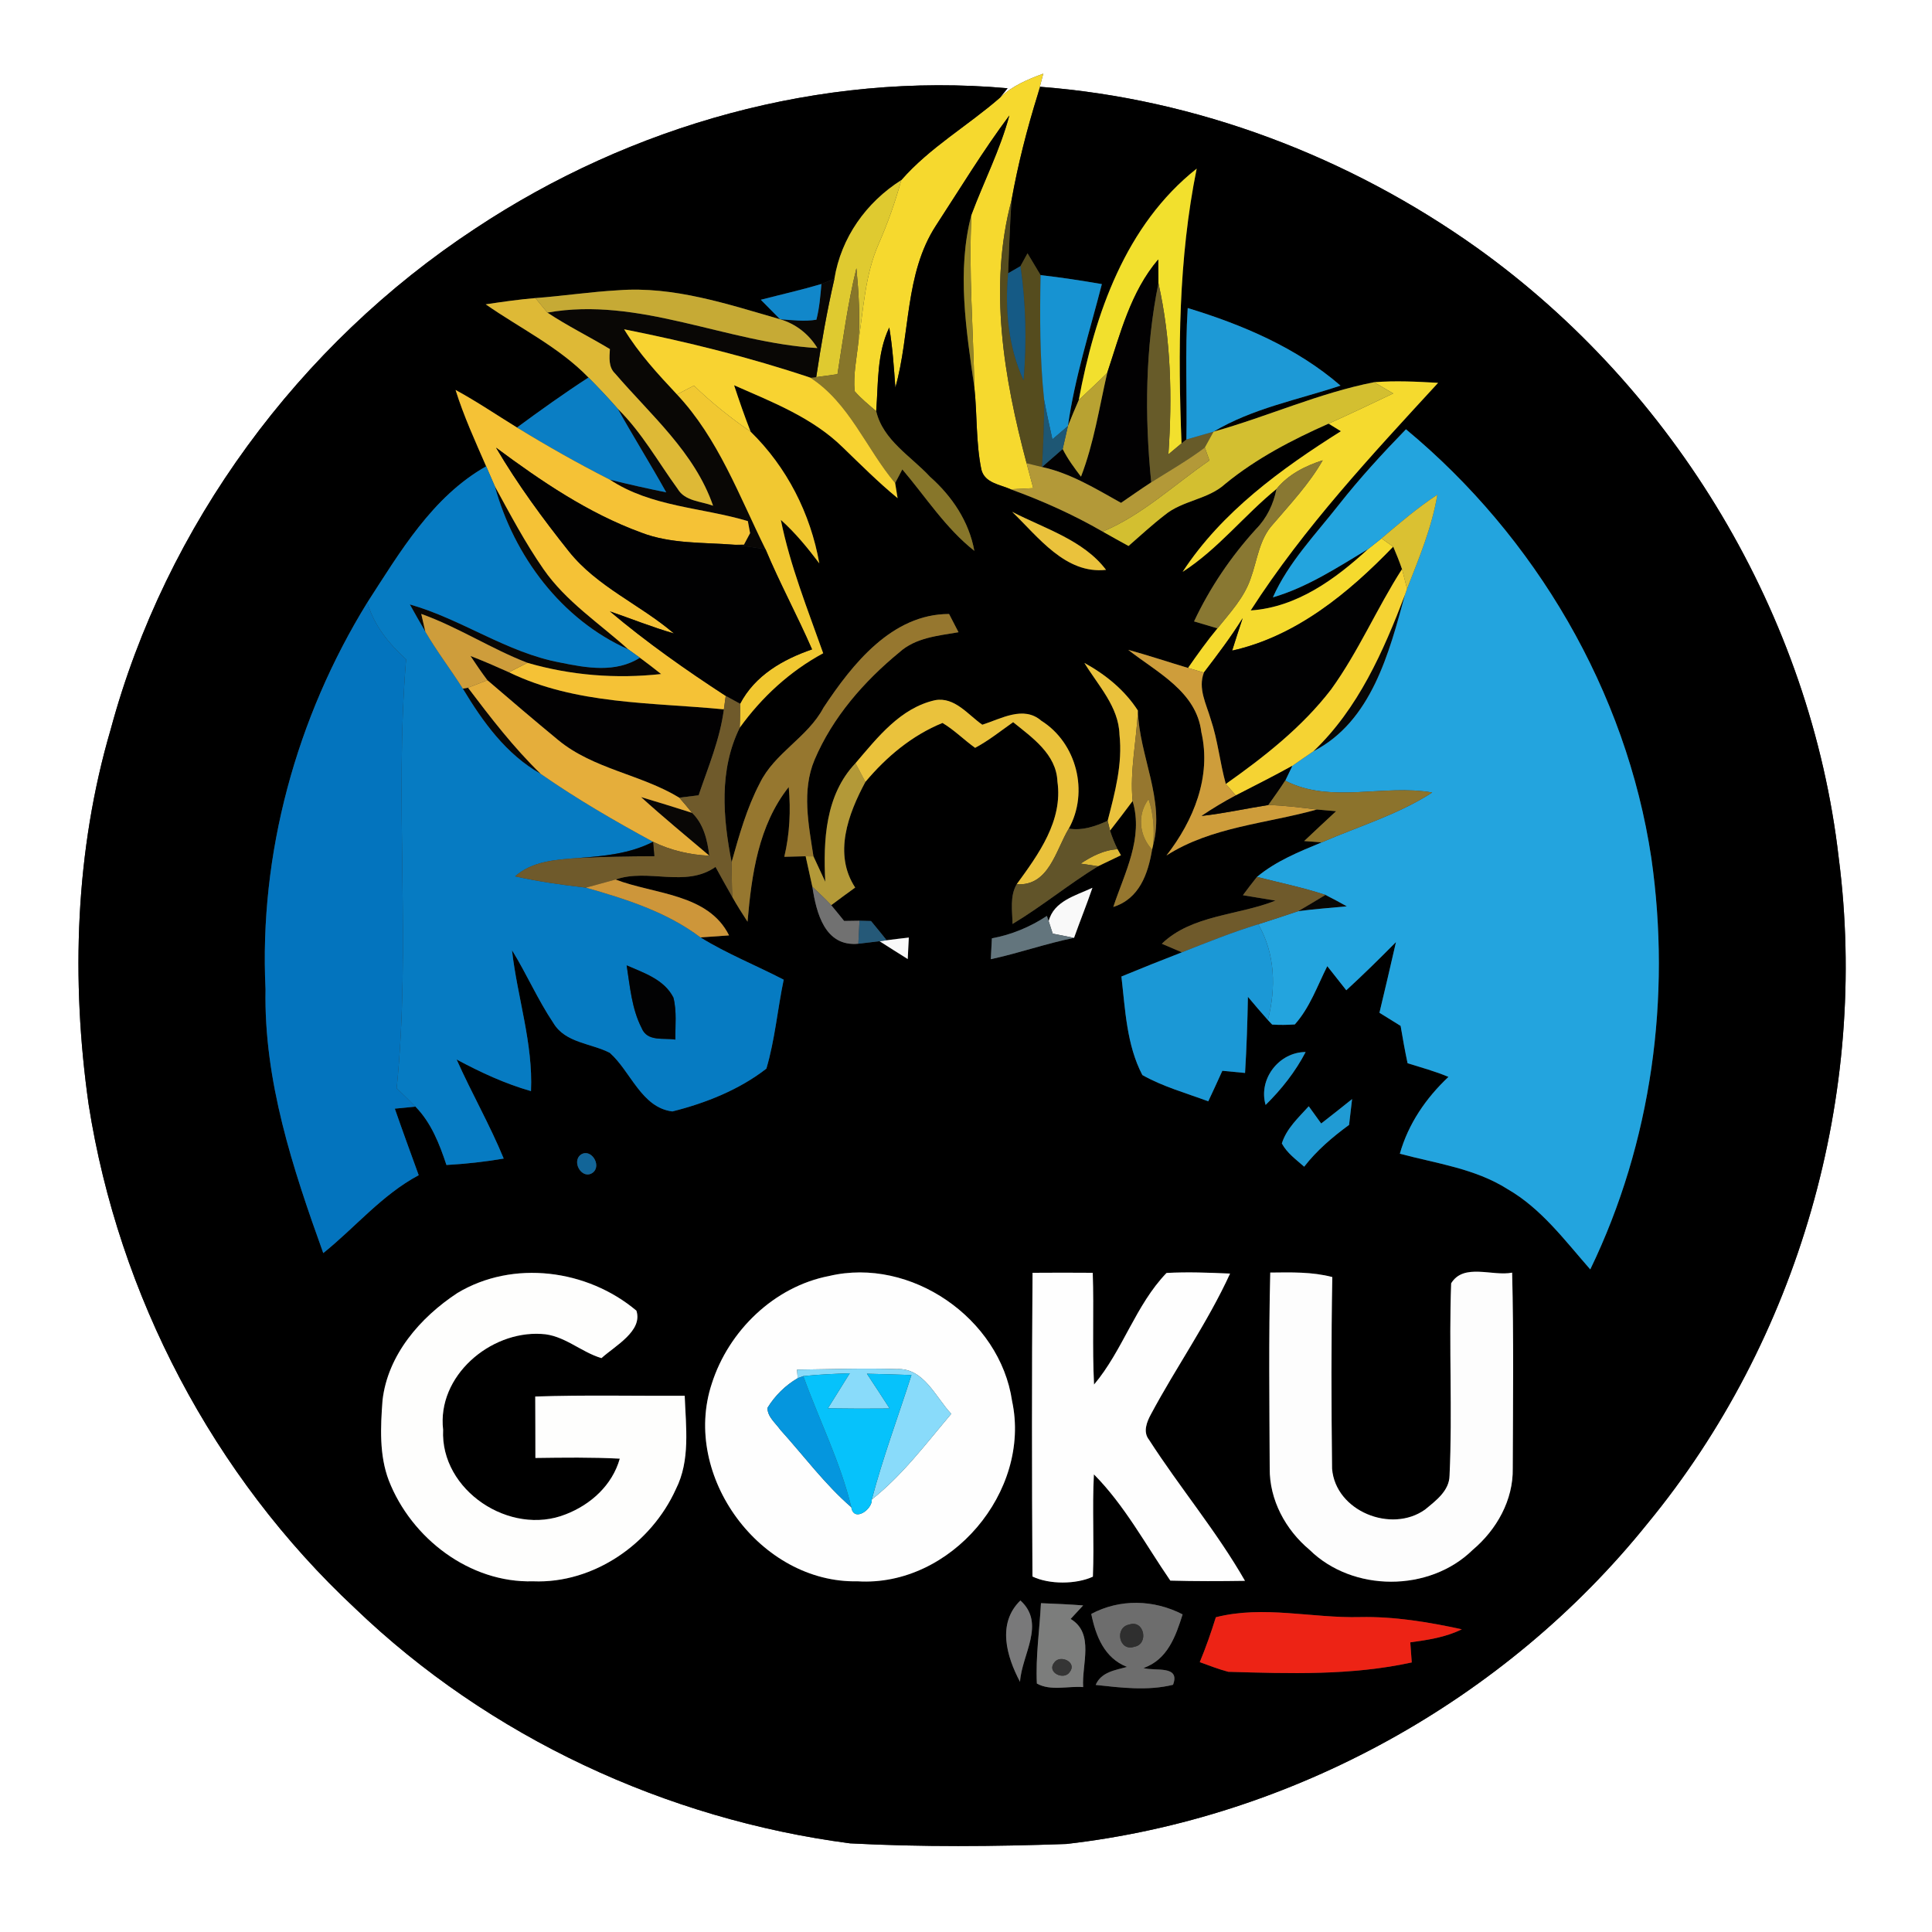<?xml version="1.0" encoding="UTF-8" ?>
<!DOCTYPE svg PUBLIC "-//W3C//DTD SVG 1.1//EN" "http://www.w3.org/Graphics/SVG/1.1/DTD/svg11.dtd">
<svg width="250pt" height="250pt" viewBox="0 0 250 250" version="1.1" xmlns="http://www.w3.org/2000/svg">
<rect x="0" y="0" width="250" height="250" fill="#333333" stroke="none"/>
<g id="#ffffffff">
<path fill="#ffffff" opacity="1.00" d=" M 0.00 0.00 L 250.00 0.00 L 250.00 250.00 L 0.00 250.00 L 0.00 0.00 M 129.42 12.62 L 130.38 11.42 C 106.21 9.26 81.64 16.21 61.50 29.57 C 38.67 44.57 21.44 67.98 14.32 94.39 C 9.72 110.08 9.18 126.80 11.47 142.92 C 15.35 167.66 27.60 191.00 45.92 208.09 C 63.28 224.78 86.17 235.41 110.00 238.53 C 119.32 239.02 128.66 238.94 137.99 238.61 C 167.17 235.26 194.78 220.05 213.18 197.15 C 232.75 173.40 241.88 141.49 237.93 111.01 C 234.33 79.69 216.75 50.40 191.14 32.08 C 174.59 20.29 154.87 12.78 134.59 11.23 L 134.29 12.21 C 134.47 11.54 134.83 10.20 135.00 9.53 C 133.00 10.27 130.97 11.11 129.42 12.62 Z" />
</g>
<g id="#f6d92eff">
<path fill="#f6d92e" opacity="1.00" d=" M 129.42 12.62 C 130.97 11.11 133.00 10.27 135.00 9.53 C 134.83 10.20 134.47 11.54 134.29 12.21 C 132.89 16.71 131.72 21.28 130.89 25.92 C 127.89 37.11 129.91 48.95 132.84 59.94 C 133.13 61.01 133.42 62.09 133.70 63.17 C 132.97 63.21 131.51 63.28 130.78 63.31 C 129.39 62.69 127.43 62.51 126.99 60.77 C 126.27 57.27 126.46 53.66 126.08 50.12 C 125.95 42.67 125.33 35.21 125.71 27.76 C 127.31 23.48 129.42 19.38 130.61 14.94 C 127.19 19.52 124.23 24.41 121.11 29.19 C 117.05 35.43 117.81 43.21 115.86 50.15 C 115.67 47.55 115.50 44.95 115.07 42.38 C 113.45 45.76 113.66 49.57 113.38 53.21 C 112.42 52.38 111.42 51.58 110.59 50.62 C 110.39 48.50 110.85 46.39 111.07 44.30 C 111.73 40.02 111.93 35.57 113.70 31.56 C 114.87 28.88 115.85 26.13 116.62 23.31 C 120.31 19.08 125.23 16.28 129.42 12.62 Z" />
</g>
<g id="#000000ff">
<path fill="#000000" opacity="1.00" d=" M 61.50 29.57 C 81.64 16.21 106.21 9.26 130.38 11.42 L 129.42 12.62 C 125.23 16.28 120.31 19.08 116.62 23.31 C 112.09 26.18 108.84 30.74 107.97 36.08 C 107.55 36.25 106.71 36.58 106.29 36.75 C 103.70 37.52 101.07 38.11 98.45 38.79 C 99.28 39.63 100.11 40.47 100.94 41.31 C 94.13 39.35 87.18 37.01 79.99 37.56 C 76.41 37.76 72.86 38.30 69.28 38.57 C 67.13 38.75 64.99 39.06 62.85 39.38 C 67.31 42.49 72.32 44.90 76.15 48.85 C 72.99 50.90 69.93 53.09 66.90 55.32 C 64.25 53.69 61.68 51.94 58.95 50.46 C 60.01 53.85 61.49 57.09 62.91 60.34 C 55.96 64.26 51.76 71.43 47.54 77.95 C 38.34 92.86 33.51 110.49 34.36 128.02 C 34.13 139.85 37.88 151.17 41.83 162.15 C 45.98 158.82 49.41 154.62 54.18 152.07 C 53.14 149.20 52.09 146.34 51.09 143.46 C 51.76 143.40 53.09 143.27 53.76 143.20 C 55.80 145.28 56.87 148.03 57.77 150.75 C 60.25 150.61 62.73 150.34 65.18 149.92 C 63.38 145.54 61.01 141.42 59.09 137.10 C 62.16 138.75 65.34 140.23 68.71 141.19 C 68.99 134.99 66.94 129.06 66.25 122.95 C 68.15 126.03 69.59 129.37 71.61 132.38 C 73.15 134.97 76.48 134.98 78.91 136.24 C 81.63 138.65 83.00 143.32 87.00 143.82 C 91.29 142.75 95.67 141.01 99.17 138.28 C 100.28 134.52 100.61 130.59 101.41 126.77 C 97.84 124.92 94.07 123.42 90.64 121.30 C 91.56 121.23 93.41 121.10 94.34 121.04 C 91.65 115.62 84.64 115.73 79.65 113.81 C 83.89 112.32 88.69 114.92 92.59 112.18 C 93.30 113.48 94.02 114.78 94.76 116.07 C 95.37 117.16 96.05 118.22 96.73 119.27 C 97.26 113.16 98.13 106.82 102.06 101.84 C 102.34 104.86 102.19 107.91 101.49 110.87 C 102.18 110.86 103.56 110.82 104.25 110.80 C 104.54 112.12 104.83 113.43 105.12 114.75 C 105.63 118.12 106.73 122.54 111.07 122.12 C 111.76 122.04 113.13 121.88 113.81 121.79 C 115.03 122.57 116.24 123.34 117.46 124.10 C 117.50 123.41 117.57 122.02 117.60 121.32 C 116.65 121.43 115.69 121.54 114.74 121.67 C 114.24 121.04 113.22 119.80 112.71 119.18 C 112.33 119.17 111.59 119.15 111.22 119.14 C 110.72 119.15 109.72 119.16 109.23 119.17 C 108.68 118.48 108.12 117.80 107.56 117.13 C 108.58 116.36 109.62 115.60 110.66 114.85 C 107.81 110.51 109.76 105.31 111.98 101.18 C 114.69 97.94 118.02 95.15 121.96 93.55 C 123.49 94.46 124.74 95.74 126.18 96.77 C 127.93 95.84 129.48 94.59 131.10 93.45 C 133.58 95.45 136.69 97.60 136.83 101.12 C 137.56 106.21 134.38 110.55 131.56 114.42 C 130.65 115.98 131.00 117.85 131.02 119.56 C 134.84 117.27 138.29 114.42 142.09 112.09 C 143.08 111.62 144.06 111.14 145.05 110.67 L 144.61 109.89 C 144.23 109.11 143.90 108.31 143.64 107.48 C 144.63 106.22 145.60 104.94 146.56 103.65 C 147.99 108.45 145.53 112.92 144.06 117.36 C 147.42 116.30 148.55 113.11 149.08 109.94 L 149.21 109.37 C 150.76 103.45 147.41 97.83 147.24 91.94 C 145.53 89.29 143.06 87.29 140.32 85.78 C 142.10 88.71 144.76 91.44 144.86 95.06 C 145.28 98.86 144.27 102.57 143.33 106.21 C 141.74 106.93 140.07 107.51 138.30 107.22 C 140.93 102.49 139.32 96.13 134.74 93.26 C 132.44 91.26 129.52 93.02 127.11 93.78 C 125.26 92.49 123.55 90.16 121.02 90.60 C 116.52 91.59 113.54 95.44 110.70 98.76 C 106.79 102.87 106.52 108.74 106.79 114.10 C 106.28 113.00 105.77 111.90 105.26 110.81 C 104.63 106.71 103.73 102.30 105.40 98.33 C 107.74 92.81 111.80 88.17 116.39 84.40 C 118.48 82.51 121.38 82.27 124.03 81.81 C 123.73 81.22 123.12 80.04 122.81 79.45 C 115.42 79.45 110.29 85.94 106.56 91.57 C 104.52 95.43 100.22 97.41 98.31 101.36 C 96.63 104.57 95.65 108.08 94.67 111.56 C 93.54 105.76 93.03 99.64 95.72 94.17 C 98.57 90.21 102.21 86.86 106.52 84.53 C 104.51 78.85 102.24 73.20 101.04 67.27 C 102.92 68.95 104.51 70.90 106.02 72.90 C 104.88 66.46 101.82 60.44 97.13 55.86 C 96.35 53.88 95.66 51.87 94.99 49.85 C 99.94 52.03 105.16 54.05 109.08 57.91 C 111.39 60.14 113.66 62.42 116.15 64.46 C 116.07 63.97 115.91 63.00 115.83 62.51 C 116.06 62.07 116.53 61.18 116.76 60.74 C 119.80 64.31 122.36 68.35 126.08 71.28 C 125.39 67.48 123.20 64.22 120.34 61.69 C 117.88 59.03 114.26 56.97 113.38 53.21 C 113.66 49.57 113.45 45.76 115.07 42.38 C 115.50 44.95 115.67 47.55 115.86 50.15 C 117.81 43.21 117.05 35.43 121.11 29.19 C 124.23 24.41 127.19 19.52 130.61 14.94 C 129.42 19.38 127.31 23.48 125.71 27.76 C 123.78 35.06 125.04 42.77 126.08 50.12 C 126.46 53.66 126.27 57.27 126.99 60.77 C 127.43 62.51 129.39 62.69 130.78 63.31 C 134.89 64.80 138.90 66.60 142.69 68.79 C 143.80 69.42 144.91 70.04 146.03 70.65 C 147.57 69.31 149.08 67.91 150.70 66.66 C 153.02 64.73 156.32 64.66 158.56 62.60 C 162.57 59.32 167.20 56.91 171.92 54.82 C 172.31 55.07 173.11 55.56 173.51 55.80 C 165.77 60.68 158.11 66.23 153.03 74.00 C 157.61 71.06 160.98 66.69 165.18 63.27 C 164.79 65.23 163.93 67.04 162.52 68.47 C 159.28 72.03 156.56 76.05 154.51 80.41 C 155.52 80.71 156.53 81.01 157.54 81.31 C 156.18 82.95 154.95 84.68 153.73 86.43 C 151.15 85.66 148.59 84.80 145.99 84.09 C 149.71 87.01 154.82 89.48 155.45 94.73 C 156.79 100.49 154.44 106.20 150.94 110.70 C 156.76 106.97 163.89 106.58 170.41 104.75 C 171.03 104.81 172.27 104.91 172.89 104.97 C 171.51 106.25 170.13 107.53 168.76 108.83 C 169.33 108.87 170.46 108.96 171.03 109.00 C 168.11 110.21 165.11 111.42 162.65 113.47 C 162.03 114.25 161.42 115.04 160.83 115.84 C 162.23 116.07 163.64 116.31 165.05 116.54 C 160.21 118.47 154.22 118.37 150.34 122.12 C 150.99 122.40 152.29 122.96 152.94 123.23 C 150.32 124.24 147.71 125.29 145.11 126.36 C 145.61 130.66 145.78 135.20 147.82 139.11 C 150.49 140.62 153.48 141.44 156.35 142.51 C 156.97 141.20 157.57 139.88 158.17 138.56 C 159.15 138.65 160.13 138.75 161.11 138.84 C 161.31 135.56 161.42 132.28 161.48 128.99 C 162.33 130.00 163.18 131.01 164.07 132.00 L 164.62 132.58 C 165.60 132.64 166.57 132.63 167.55 132.56 C 169.49 130.39 170.46 127.58 171.75 125.02 C 172.56 126.06 173.38 127.10 174.21 128.14 C 176.41 126.12 178.54 124.03 180.64 121.90 C 179.94 124.96 179.23 128.01 178.50 131.05 C 179.41 131.62 180.33 132.18 181.24 132.75 C 181.51 134.36 181.80 135.98 182.14 137.58 C 183.91 138.14 185.71 138.62 187.43 139.35 C 184.52 142.09 182.24 145.41 181.14 149.29 C 185.85 150.55 190.86 151.20 195.06 153.86 C 199.45 156.38 202.50 160.53 205.78 164.26 C 213.73 147.82 216.27 129.05 213.68 111.02 C 210.44 89.43 198.69 69.45 181.93 55.55 C 178.89 58.68 175.94 61.89 173.24 65.32 C 170.22 69.17 166.73 72.77 164.71 77.30 C 169.18 75.99 173.09 73.41 177.04 71.04 C 172.80 74.94 167.80 78.59 161.84 78.99 C 168.73 68.27 177.49 58.89 186.09 49.54 C 183.33 49.38 180.56 49.24 177.80 49.46 C 170.66 50.86 164.01 53.91 157.03 55.86 C 162.09 52.83 167.93 51.74 173.46 49.90 C 167.83 45.01 160.76 42.01 153.69 39.86 C 153.33 45.52 153.62 51.20 153.52 56.87 L 152.89 57.37 C 152.42 45.51 152.48 33.49 154.85 21.82 C 145.65 29.11 141.66 40.63 139.59 51.77 C 139.11 52.89 138.63 54.00 138.19 55.13 C 139.06 48.88 141.02 42.86 142.58 36.76 C 139.95 36.31 137.30 35.90 134.65 35.60 C 134.09 34.65 133.53 33.72 132.96 32.78 C 132.74 33.19 132.28 34.02 132.05 34.44 C 131.65 34.67 130.85 35.13 130.45 35.36 C 130.58 32.21 130.67 29.06 130.89 25.92 C 131.72 21.28 132.89 16.71 134.29 12.21 L 134.59 11.23 C 154.87 12.78 174.59 20.29 191.14 32.08 C 216.75 50.40 234.33 79.69 237.93 111.01 C 241.88 141.49 232.75 173.40 213.18 197.15 C 194.78 220.05 167.17 235.26 137.99 238.61 C 128.66 238.94 119.32 239.02 110.00 238.53 C 86.17 235.41 63.28 224.78 45.92 208.09 C 27.60 191.00 15.35 167.66 11.47 142.92 C 9.18 126.80 9.72 110.08 14.32 94.39 C 21.44 67.98 38.67 44.57 61.50 29.57 M 130.97 66.23 C 134.36 69.49 137.88 74.32 143.12 73.74 C 140.22 69.89 135.15 68.39 130.97 66.23 M 135.70 119.20 L 135.47 118.52 C 133.30 119.95 130.90 120.95 128.35 121.42 C 128.31 122.09 128.24 123.44 128.21 124.12 C 131.84 123.34 135.34 122.09 138.98 121.36 C 139.75 119.19 140.62 117.06 141.36 114.88 C 139.23 115.88 136.35 116.59 135.70 119.20 M 163.77 142.98 C 165.82 140.96 167.62 138.69 168.95 136.13 C 165.49 136.14 162.80 139.64 163.77 142.98 M 170.96 145.38 C 170.56 144.82 169.75 143.71 169.35 143.15 C 168.03 144.62 166.48 146.01 165.87 147.96 C 166.54 149.21 167.72 150.05 168.76 150.97 C 170.39 148.86 172.43 147.13 174.57 145.56 C 174.70 144.45 174.83 143.33 174.96 142.22 C 173.64 143.28 172.30 144.34 170.96 145.38 M 75.12 149.44 C 73.93 150.40 75.37 152.72 76.71 151.74 C 77.92 150.79 76.44 148.48 75.12 149.44 M 59.18 167.32 C 54.39 170.47 50.18 175.30 49.50 181.19 C 49.24 184.64 49.06 188.28 50.31 191.57 C 53.23 199.06 60.79 204.86 68.99 204.62 C 76.83 204.94 84.27 199.74 87.45 192.71 C 89.35 188.97 88.75 184.64 88.60 180.61 C 82.15 180.65 75.71 180.49 69.26 180.71 C 69.28 183.36 69.27 186.01 69.28 188.66 C 72.92 188.61 76.56 188.56 80.20 188.75 C 79.23 192.18 76.46 194.69 73.21 195.95 C 66.00 198.84 56.95 192.85 57.34 185.01 C 56.53 178.08 63.41 172.21 70.04 172.61 C 72.94 172.72 75.15 174.95 77.83 175.74 C 79.56 174.17 83.21 172.23 82.35 169.60 C 76.01 164.26 66.39 162.98 59.18 167.32 M 107.30 165.11 C 100.17 166.48 94.27 172.22 92.10 179.06 C 88.16 191.02 98.41 204.90 110.99 204.62 C 123.00 205.36 133.48 193.01 130.96 181.28 C 129.39 170.58 117.84 162.62 107.30 165.11 M 133.61 164.70 C 133.51 177.80 133.52 190.90 133.60 204.00 C 135.76 205.04 139.24 205.03 141.42 204.02 C 141.60 199.60 141.32 195.19 141.55 190.78 C 145.53 194.79 148.25 199.89 151.44 204.53 C 154.66 204.62 157.88 204.61 161.10 204.56 C 157.44 198.16 152.66 192.49 148.68 186.30 C 147.87 185.28 148.40 183.98 148.94 182.99 C 152.22 176.86 156.27 171.13 159.17 164.80 C 156.43 164.68 153.69 164.57 150.95 164.72 C 146.94 168.88 145.29 174.75 141.57 179.16 C 141.32 174.34 141.57 169.52 141.40 164.70 C 138.80 164.68 136.21 164.68 133.61 164.70 M 164.37 164.67 C 164.16 173.10 164.26 181.55 164.30 189.99 C 164.26 194.09 166.35 197.95 169.45 200.54 C 175.04 206.04 184.96 206.05 190.56 200.56 C 193.66 197.95 195.83 194.11 195.75 189.99 C 195.78 181.55 195.88 173.11 195.67 164.68 C 193.12 165.19 189.41 163.40 187.78 166.06 C 187.47 174.35 187.96 182.66 187.57 190.94 C 187.54 192.92 185.78 194.20 184.40 195.34 C 180.04 198.45 172.81 195.55 172.37 190.05 C 172.27 181.78 172.25 173.51 172.40 165.25 C 169.78 164.56 167.06 164.64 164.37 164.67 M 141.21 208.84 C 141.79 211.71 142.91 214.56 145.84 215.70 C 144.30 216.12 142.49 216.36 141.78 218.03 C 145.09 218.39 148.51 218.82 151.79 218.01 C 152.77 215.42 149.44 216.29 147.96 215.84 C 151.06 214.78 152.14 211.74 153.03 208.90 C 149.31 206.98 144.93 206.86 141.21 208.84 M 131.99 217.63 C 132.22 214.06 135.35 210.11 132.04 207.10 C 128.99 210.07 130.25 214.34 131.99 217.63 M 134.70 207.45 C 134.52 210.91 134.00 214.37 134.17 217.85 C 135.97 218.85 138.19 218.15 140.16 218.31 C 139.96 215.37 141.66 211.36 138.54 209.49 C 139.08 208.90 139.62 208.32 140.16 207.74 C 138.34 207.60 136.52 207.52 134.70 207.45 M 157.33 209.27 C 156.72 211.23 156.04 213.18 155.25 215.08 C 156.47 215.52 157.68 216.00 158.94 216.33 C 166.87 216.56 174.88 216.83 182.68 215.12 C 182.62 214.25 182.55 213.38 182.49 212.52 C 184.77 212.21 187.08 211.86 189.16 210.83 C 184.83 209.89 180.44 209.16 176.01 209.25 C 169.78 209.41 163.50 207.70 157.33 209.27 Z" />
</g>
<g id="#f2e02dff">
<path fill="#f2e02d" opacity="1.00" d=" M 139.59 51.77 C 141.66 40.63 145.65 29.11 154.85 21.82 C 152.48 33.49 152.42 45.51 152.89 57.37 C 152.32 57.84 151.75 58.31 151.19 58.79 C 151.70 51.39 151.53 43.91 149.90 36.65 C 149.89 35.88 149.88 34.35 149.87 33.58 C 146.30 37.77 144.97 43.16 143.27 48.26 C 142.07 49.46 140.81 50.59 139.59 51.77 Z" />
</g>
<g id="#dfca30ff">
<path fill="#dfca30" opacity="1.00" d=" M 107.97 36.08 C 108.84 30.74 112.09 26.18 116.62 23.31 C 115.85 26.13 114.87 28.88 113.70 31.56 C 111.93 35.57 111.73 40.02 111.07 44.30 C 111.32 41.10 111.12 37.89 110.82 34.71 C 109.71 39.22 109.10 43.84 108.37 48.42 C 107.68 48.52 106.31 48.71 105.62 48.80 C 106.26 44.53 107.00 40.28 107.97 36.08 Z" />
</g>
<g id="#554c1eff">
<path fill="#554c1e" opacity="1.00" d=" M 132.84 59.94 C 129.91 48.95 127.89 37.11 130.89 25.92 C 130.67 29.06 130.58 32.21 130.45 35.36 C 130.03 40.06 130.46 44.88 132.45 49.21 C 132.86 44.29 132.76 39.33 132.05 34.44 C 132.28 34.02 132.74 33.19 132.96 32.78 C 133.53 33.72 134.09 34.65 134.65 35.60 C 134.55 40.98 134.54 46.37 135.11 51.73 C 135.14 54.63 134.99 57.53 134.84 60.43 C 134.34 60.31 133.34 60.06 132.84 59.94 Z" />
</g>
<g id="#968627ff">
<path fill="#968627" opacity="1.00" d=" M 126.08 50.12 C 125.04 42.77 123.78 35.06 125.71 27.76 C 125.33 35.21 125.95 42.67 126.08 50.12 Z" />
</g>
<g id="#020102ff">
<path fill="#020102" opacity="1.00" d=" M 143.27 48.26 C 144.97 43.16 146.30 37.77 149.87 33.58 C 149.88 34.35 149.89 35.88 149.90 36.65 C 148.19 45.09 148.11 53.87 148.97 62.41 C 147.65 63.27 146.36 64.18 145.06 65.07 C 141.80 63.25 138.54 61.24 134.84 60.43 C 135.73 59.66 136.63 58.88 137.51 58.10 C 138.15 59.38 139.01 60.54 139.88 61.68 C 141.55 57.35 142.24 52.75 143.27 48.26 Z" />
<path fill="#020102" opacity="1.00" d=" M 60.88 84.88 C 62.56 85.53 64.21 86.25 65.86 86.99 C 74.49 91.19 84.34 90.88 93.67 91.79 C 93.17 95.65 91.64 99.25 90.40 102.91 C 89.78 102.99 88.53 103.14 87.90 103.22 C 82.94 100.20 76.81 99.53 72.25 95.78 C 69.16 93.23 66.11 90.63 63.07 88.02 C 62.30 87.00 61.58 85.94 60.88 84.88 Z" />
</g>
<g id="#87762aff">
<path fill="#87762a" opacity="1.00" d=" M 108.37 48.42 C 109.10 43.84 109.71 39.22 110.82 34.71 C 111.12 37.89 111.32 41.10 111.07 44.30 C 110.85 46.39 110.39 48.50 110.59 50.62 C 111.42 51.58 112.42 52.38 113.38 53.21 C 114.26 56.97 117.88 59.03 120.34 61.69 C 123.20 64.22 125.39 67.48 126.08 71.28 C 122.36 68.35 119.80 64.31 116.76 60.74 C 116.53 61.18 116.06 62.07 115.83 62.51 C 112.07 58.03 109.93 52.17 104.86 48.87 L 105.62 48.80 C 106.31 48.71 107.68 48.52 108.37 48.42 Z" />
</g>
<g id="#155a85ff">
<path fill="#155a85" opacity="1.00" d=" M 130.45 35.36 C 130.85 35.13 131.65 34.67 132.05 34.44 C 132.76 39.33 132.86 44.29 132.45 49.21 C 130.46 44.88 130.03 40.06 130.45 35.36 Z" />
</g>
<g id="#090705ff">
<path fill="#090705" opacity="1.00" d=" M 106.29 36.75 C 106.71 36.58 107.55 36.25 107.97 36.08 C 107.00 40.28 106.26 44.53 105.62 48.80 L 104.86 48.87 C 96.99 46.23 88.90 44.23 80.76 42.61 C 82.65 45.72 85.12 48.39 87.60 51.04 C 92.94 56.73 95.65 64.18 99.06 71.07 C 97.72 70.87 96.37 70.65 95.03 70.49 L 96.27 70.47 C 96.47 70.10 96.86 69.36 97.06 68.99 C 96.98 68.60 96.84 67.82 96.77 67.43 C 90.81 65.65 84.26 65.61 78.90 62.06 C 81.32 62.67 83.76 63.21 86.21 63.71 C 84.18 60.07 81.97 56.53 79.93 52.89 C 83.04 55.94 85.15 59.77 87.69 63.26 C 88.64 64.87 90.70 64.85 92.27 65.44 C 89.89 58.54 84.21 53.71 79.60 48.34 C 78.71 47.50 78.86 46.27 78.92 45.17 C 76.25 43.56 73.43 42.18 70.83 40.45 C 82.68 38.34 94.03 44.37 105.77 45.04 C 104.66 43.23 102.98 41.91 100.94 41.31 C 102.50 41.42 104.08 41.63 105.64 41.37 C 106.03 39.86 106.16 38.30 106.29 36.75 Z" />
<path fill="#090705" opacity="1.00" d=" M 64.03 62.92 C 66.02 66.56 67.96 70.24 70.33 73.65 C 73.23 77.84 77.57 80.66 81.30 84.03 C 72.63 80.17 66.51 71.94 64.03 62.92 Z" />
<path fill="#090705" opacity="1.00" d=" M 169.95 97.22 C 175.76 91.68 179.00 84.30 181.81 76.94 C 179.76 84.46 177.48 93.35 169.95 97.22 Z" />
<path fill="#090705" opacity="1.00" d=" M 53.03 78.21 C 59.75 80.12 65.56 84.44 72.48 85.73 C 75.89 86.43 79.67 87.10 82.80 85.11 C 83.73 85.79 84.64 86.50 85.55 87.22 C 79.75 87.86 73.85 87.40 68.25 85.77 C 63.54 83.95 59.28 81.15 54.51 79.44 C 54.64 80.02 54.91 81.16 55.04 81.74 C 54.35 80.57 53.69 79.39 53.03 78.21 Z" />
<path fill="#090705" opacity="1.00" d=" M 59.89 89.11 L 60.56 88.99 C 63.49 92.87 66.47 96.74 69.97 100.14 C 65.50 97.62 62.48 93.41 59.89 89.11 Z" />
<path fill="#090705" opacity="1.00" d=" M 82.95 103.14 C 85.16 103.80 87.36 104.48 89.55 105.18 C 91.07 106.64 91.53 108.72 91.79 110.73 C 88.83 108.22 85.82 105.75 82.95 103.14 Z" />
<path fill="#090705" opacity="1.00" d=" M 171.51 115.80 C 172.45 116.27 173.37 116.77 174.28 117.28 C 172.17 117.48 170.06 117.63 167.97 117.91 C 169.16 117.23 170.33 116.51 171.51 115.80 Z" />
</g>
<g id="#1793d2ff">
<path fill="#1793d2" opacity="1.00" d=" M 134.65 35.60 C 137.30 35.90 139.95 36.31 142.58 36.76 C 141.02 42.86 139.06 48.88 138.19 55.13 C 137.52 55.70 136.85 56.28 136.18 56.85 C 135.81 55.15 135.42 53.44 135.11 51.73 C 134.54 46.37 134.55 40.98 134.65 35.60 Z" />
</g>
<g id="#1187caff">
<path fill="#1187ca" opacity="1.00" d=" M 98.45 38.79 C 101.07 38.11 103.70 37.52 106.29 36.75 C 106.16 38.30 106.03 39.86 105.64 41.37 C 104.08 41.63 102.50 41.42 100.94 41.31 C 100.11 40.47 99.28 39.63 98.45 38.79 Z" />
</g>
<g id="#675b29ff">
<path fill="#675b29" opacity="1.00" d=" M 148.97 62.41 C 148.11 53.87 148.19 45.09 149.90 36.65 C 151.53 43.91 151.70 51.39 151.19 58.79 C 151.75 58.31 152.32 57.84 152.89 57.37 L 153.52 56.87 C 154.69 56.53 155.86 56.20 157.03 55.86 C 156.75 56.37 156.18 57.40 155.90 57.91 C 153.70 59.57 151.30 60.94 148.97 62.41 Z" />
</g>
<g id="#c6aa35ff">
<path fill="#c6aa35" opacity="1.00" d=" M 69.28 38.57 C 72.86 38.30 76.41 37.76 79.99 37.56 C 87.18 37.01 94.13 39.35 100.94 41.31 C 102.98 41.91 104.66 43.23 105.77 45.04 C 94.03 44.37 82.68 38.34 70.83 40.45 C 70.44 39.98 69.67 39.04 69.28 38.57 Z" />
</g>
<g id="#deb936ff">
<path fill="#deb936" opacity="1.00" d=" M 62.85 39.38 C 64.99 39.06 67.13 38.75 69.28 38.57 C 69.67 39.04 70.44 39.98 70.83 40.45 C 73.43 42.18 76.25 43.56 78.92 45.17 C 78.86 46.27 78.71 47.50 79.60 48.34 C 84.21 53.71 89.89 58.54 92.27 65.44 C 90.70 64.85 88.64 64.87 87.69 63.26 C 85.15 59.77 83.04 55.94 79.93 52.89 C 78.72 51.50 77.45 50.16 76.15 48.85 C 72.32 44.90 67.31 42.49 62.85 39.38 Z" />
<path fill="#deb936" opacity="1.00" d=" M 139.83 111.75 C 141.28 110.80 142.84 109.98 144.61 109.89 L 145.05 110.67 C 144.06 111.14 143.08 111.62 142.09 112.09 C 141.53 112.00 140.40 111.84 139.83 111.75 Z" />
</g>
<g id="#1d99d6ff">
<path fill="#1d99d6" opacity="1.00" d=" M 153.69 39.86 C 160.76 42.01 167.83 45.01 173.46 49.90 C 167.93 51.74 162.09 52.83 157.03 55.86 C 155.86 56.20 154.69 56.53 153.52 56.87 C 153.62 51.20 153.33 45.52 153.69 39.86 Z" />
</g>
<g id="#f8d331ff">
<path fill="#f8d331" opacity="1.00" d=" M 80.76 42.61 C 88.90 44.23 96.99 46.23 104.86 48.87 C 109.93 52.17 112.07 58.03 115.83 62.51 C 115.91 63.00 116.07 63.97 116.15 64.46 C 113.66 62.42 111.39 60.14 109.08 57.91 C 105.16 54.05 99.94 52.03 94.99 49.85 C 95.66 51.87 96.35 53.88 97.13 55.86 C 94.53 54.07 92.06 52.10 89.80 49.90 C 89.25 50.19 88.15 50.75 87.60 51.04 C 85.12 48.39 82.65 45.72 80.76 42.61 Z" />
</g>
<g id="#b8a232ff">
<path fill="#b8a232" opacity="1.00" d=" M 139.59 51.77 C 140.81 50.59 142.07 49.46 143.27 48.26 C 142.24 52.75 141.55 57.35 139.88 61.68 C 139.01 60.54 138.15 59.38 137.51 58.10 C 137.68 57.36 138.02 55.88 138.19 55.13 C 138.63 54.00 139.11 52.89 139.59 51.77 Z" />
</g>
<g id="#0a7ec4ff">
<path fill="#0a7ec4" opacity="1.00" d=" M 66.90 55.32 C 69.93 53.09 72.99 50.90 76.15 48.85 C 77.45 50.16 78.72 51.50 79.93 52.89 C 81.97 56.53 84.18 60.07 86.21 63.71 C 83.76 63.21 81.32 62.67 78.90 62.06 C 74.81 59.98 70.81 57.72 66.90 55.32 Z" />
</g>
<g id="#f5da2eff">
<path fill="#f5da2e" opacity="1.00" d=" M 177.80 49.46 C 180.56 49.24 183.33 49.38 186.09 49.54 C 177.49 58.89 168.73 68.27 161.84 78.99 C 167.80 78.59 172.80 74.94 177.04 71.04 C 177.48 70.70 178.34 70.01 178.77 69.67 C 179.15 69.94 179.91 70.48 180.29 70.75 C 174.53 76.73 167.73 82.34 159.44 84.19 C 159.87 82.79 160.34 81.39 160.80 79.99 C 159.28 82.44 157.53 84.74 155.78 87.03 C 155.27 86.88 154.24 86.58 153.73 86.43 C 154.95 84.68 156.18 82.95 157.54 81.31 C 159.16 79.29 161.00 77.34 161.84 74.84 C 162.70 72.47 162.94 69.75 164.74 67.82 C 167.00 65.17 169.42 62.61 171.16 59.56 C 168.89 60.29 166.71 61.39 165.18 63.27 C 160.98 66.69 157.61 71.06 153.03 74.00 C 158.11 66.23 165.77 60.68 173.51 55.80 C 173.11 55.56 172.31 55.07 171.92 54.82 C 174.72 53.56 177.50 52.24 180.28 50.91 C 179.66 50.55 178.42 49.82 177.80 49.46 Z" />
</g>
<g id="#f1c831ff">
<path fill="#f1c831" opacity="1.00" d=" M 87.60 51.04 C 88.15 50.75 89.25 50.19 89.80 49.90 C 92.06 52.10 94.53 54.07 97.13 55.86 C 101.82 60.44 104.88 66.46 106.02 72.90 C 104.51 70.90 102.92 68.95 101.04 67.27 C 102.24 73.20 104.51 78.85 106.52 84.53 C 102.21 86.86 98.57 90.21 95.72 94.17 C 95.77 93.14 95.77 92.10 95.77 91.07 C 97.69 87.40 101.30 85.33 105.08 84.03 C 103.18 79.66 100.90 75.47 99.06 71.07 C 95.65 64.18 92.94 56.73 87.60 51.04 Z" />
</g>
<g id="#d3bf30ff">
<path fill="#d3bf30" opacity="1.00" d=" M 157.03 55.86 C 164.01 53.91 170.66 50.86 177.80 49.46 C 178.42 49.82 179.66 50.55 180.28 50.91 C 177.50 52.24 174.72 53.56 171.92 54.82 C 167.20 56.91 162.57 59.32 158.56 62.60 C 156.32 64.66 153.02 64.73 150.70 66.66 C 149.08 67.91 147.57 69.31 146.03 70.65 C 144.91 70.04 143.80 69.42 142.69 68.79 C 147.86 66.62 151.94 62.71 156.50 59.58 C 156.35 59.16 156.05 58.33 155.90 57.91 C 156.18 57.40 156.75 56.37 157.03 55.86 Z" />
</g>
<g id="#f5c236ff">
<path fill="#f5c236" opacity="1.00" d=" M 58.95 50.46 C 61.68 51.94 64.25 53.69 66.90 55.32 C 70.81 57.72 74.81 59.98 78.90 62.06 C 84.26 65.61 90.81 65.65 96.77 67.43 C 96.84 67.82 96.98 68.60 97.06 68.99 C 96.86 69.36 96.47 70.10 96.27 70.47 L 95.03 70.49 C 90.98 70.17 86.80 70.40 82.95 68.91 C 76.10 66.40 70.01 62.25 64.19 57.93 C 66.97 62.66 70.22 67.09 73.63 71.37 C 77.28 75.94 82.84 78.23 87.21 81.97 C 84.40 81.16 81.68 80.06 78.92 79.11 C 83.65 83.10 88.73 86.68 93.91 90.05 C 93.85 90.49 93.73 91.35 93.67 91.79 C 84.34 90.88 74.49 91.19 65.86 86.99 C 66.46 86.68 67.65 86.08 68.25 85.77 C 73.85 87.40 79.75 87.86 85.55 87.22 C 84.64 86.50 83.73 85.79 82.80 85.11 C 82.43 84.84 81.68 84.30 81.30 84.03 C 77.57 80.66 73.23 77.84 70.33 73.65 C 67.96 70.24 66.02 66.56 64.03 62.92 C 63.75 62.27 63.19 60.98 62.91 60.34 C 61.49 57.09 60.01 53.85 58.95 50.46 Z" />
</g>
<g id="#1e5774ff">
<path fill="#1e5774" opacity="1.00" d=" M 135.11 51.73 C 135.42 53.44 135.81 55.15 136.18 56.85 C 136.85 56.28 137.52 55.70 138.19 55.13 C 138.02 55.88 137.68 57.36 137.51 58.10 C 136.63 58.88 135.73 59.66 134.84 60.43 C 134.99 57.53 135.14 54.63 135.11 51.73 Z" />
</g>
<g id="#23a4deff">
<path fill="#23a4de" opacity="1.00" d=" M 173.24 65.32 C 175.94 61.89 178.89 58.68 181.93 55.55 C 198.69 69.45 210.44 89.43 213.68 111.02 C 216.27 129.05 213.73 147.82 205.78 164.26 C 202.50 160.53 199.45 156.38 195.06 153.86 C 190.86 151.20 185.85 150.55 181.14 149.29 C 182.24 145.41 184.52 142.09 187.43 139.35 C 185.71 138.62 183.91 138.14 182.14 137.58 C 181.80 135.98 181.51 134.36 181.24 132.75 C 180.33 132.18 179.41 131.62 178.50 131.05 C 179.23 128.01 179.94 124.96 180.64 121.90 C 178.54 124.03 176.41 126.12 174.21 128.14 C 173.38 127.10 172.56 126.06 171.75 125.02 C 170.46 127.58 169.49 130.39 167.55 132.56 C 166.57 132.63 165.60 132.64 164.62 132.58 L 164.07 132.00 C 165.13 127.82 165.02 123.41 162.82 119.60 C 164.54 119.05 166.25 118.49 167.97 117.91 C 170.06 117.63 172.17 117.48 174.28 117.28 C 173.37 116.77 172.45 116.27 171.51 115.80 C 168.61 114.84 165.61 114.23 162.65 113.47 C 165.11 111.42 168.11 110.21 171.03 109.00 C 175.82 106.92 180.92 105.41 185.33 102.55 C 179.04 101.44 172.14 104.05 166.30 101.01 C 166.52 100.53 166.98 99.59 167.21 99.11 C 168.12 98.47 169.03 97.84 169.95 97.22 C 177.48 93.35 179.76 84.46 181.81 76.94 L 182.07 76.19 C 183.62 72.22 185.29 68.25 185.99 64.02 C 183.43 65.70 181.10 67.69 178.77 69.67 C 178.34 70.01 177.48 70.70 177.04 71.04 C 173.09 73.41 169.18 75.99 164.71 77.30 C 166.73 72.77 170.22 69.17 173.24 65.32 Z" />
</g>
<g id="#010102ff">
<path fill="#010102" opacity="1.00" d=" M 64.19 57.93 C 70.01 62.25 76.10 66.40 82.95 68.91 C 86.80 70.40 90.98 70.17 95.03 70.49 C 96.37 70.65 97.72 70.87 99.06 71.07 C 100.90 75.47 103.18 79.66 105.08 84.03 C 101.30 85.33 97.69 87.40 95.77 91.07 C 95.30 90.81 94.37 90.31 93.91 90.05 C 88.73 86.68 83.65 83.10 78.92 79.11 C 81.68 80.06 84.40 81.16 87.21 81.97 C 82.84 78.23 77.28 75.94 73.63 71.37 C 70.22 67.09 66.97 62.66 64.19 57.93 Z" />
<path fill="#010102" opacity="1.00" d=" M 180.29 70.75 C 180.70 71.70 181.08 72.66 181.42 73.64 C 178.16 78.72 175.78 84.33 172.24 89.22 C 168.50 94.09 163.60 97.93 158.62 101.45 C 157.85 98.69 157.59 95.80 156.67 93.08 C 156.10 91.11 154.99 89.10 155.78 87.03 C 157.53 84.74 159.28 82.44 160.80 79.99 C 160.34 81.39 159.87 82.79 159.44 84.19 C 167.73 82.34 174.53 76.73 180.29 70.75 Z" />
</g>
<g id="#b39938ff">
<path fill="#b39938" opacity="1.00" d=" M 148.97 62.41 C 151.30 60.94 153.70 59.57 155.90 57.91 C 156.05 58.33 156.35 59.16 156.50 59.58 C 151.94 62.71 147.86 66.62 142.69 68.79 C 138.90 66.60 134.89 64.80 130.78 63.31 C 131.51 63.28 132.97 63.21 133.70 63.17 C 133.42 62.09 133.13 61.01 132.84 59.94 C 133.34 60.06 134.34 60.31 134.84 60.43 C 138.54 61.24 141.80 63.25 145.06 65.07 C 146.36 64.18 147.65 63.27 148.97 62.41 Z" />
<path fill="#b39938" opacity="1.00" d=" M 106.79 114.10 C 106.52 108.74 106.79 102.87 110.70 98.76 C 111.02 99.36 111.66 100.57 111.98 101.18 C 109.76 105.31 107.81 110.51 110.66 114.85 C 109.62 115.60 108.58 116.36 107.56 117.13 C 106.78 116.30 105.95 115.52 105.12 114.75 C 104.83 113.43 104.54 112.12 104.25 110.80 L 105.26 110.81 C 105.77 111.90 106.28 113.00 106.79 114.10 Z" />
</g>
<g id="#897832ff">
<path fill="#897832" opacity="1.00" d=" M 165.18 63.27 C 166.71 61.39 168.89 60.29 171.16 59.56 C 169.42 62.61 167.00 65.17 164.74 67.82 C 162.94 69.75 162.70 72.47 161.84 74.84 C 161.00 77.34 159.16 79.29 157.54 81.31 C 156.53 81.01 155.52 80.71 154.51 80.41 C 156.56 76.05 159.28 72.03 162.52 68.47 C 163.93 67.04 164.79 65.23 165.18 63.27 Z" />
</g>
<g id="#067bc2ff">
<path fill="#067bc2" opacity="1.00" d=" M 47.54 77.95 C 51.76 71.43 55.96 64.26 62.91 60.34 C 63.19 60.98 63.75 62.27 64.03 62.92 C 66.51 71.94 72.63 80.17 81.30 84.03 C 81.68 84.30 82.43 84.84 82.80 85.11 C 79.67 87.10 75.89 86.43 72.48 85.73 C 65.56 84.44 59.75 80.12 53.03 78.21 C 53.69 79.39 54.35 80.57 55.04 81.74 C 56.52 84.29 58.32 86.62 59.89 89.11 C 62.48 93.41 65.50 97.62 69.97 100.14 C 74.62 103.38 79.53 106.23 84.51 108.93 C 81.49 110.48 78.10 110.79 74.77 111.03 C 71.93 111.24 68.88 111.42 66.65 113.40 C 69.67 114.07 72.74 114.51 75.82 114.86 C 81.00 116.34 86.28 118.00 90.64 121.30 C 94.07 123.42 97.84 124.92 101.41 126.77 C 100.61 130.59 100.28 134.52 99.17 138.28 C 95.67 141.01 91.29 142.75 87.00 143.82 C 83.00 143.32 81.63 138.65 78.91 136.24 C 76.48 134.98 73.15 134.97 71.61 132.38 C 69.59 129.37 68.15 126.03 66.25 122.95 C 66.94 129.06 68.99 134.99 68.71 141.19 C 65.34 140.23 62.16 138.75 59.09 137.10 C 61.01 141.42 63.38 145.54 65.18 149.92 C 62.73 150.34 60.25 150.61 57.77 150.75 C 56.87 148.03 55.80 145.28 53.76 143.20 C 52.96 142.39 52.15 141.60 51.33 140.82 C 53.20 122.38 51.02 103.78 52.55 85.31 C 50.31 83.29 48.37 80.90 47.54 77.95 M 81.09 124.92 C 81.52 127.64 81.74 130.51 83.02 133.01 C 83.75 134.84 85.85 134.27 87.39 134.52 C 87.37 132.71 87.59 130.86 87.14 129.09 C 85.96 126.75 83.33 125.90 81.09 124.92 Z" />
</g>
<g id="#dac132ff">
<path fill="#dac132" opacity="1.00" d=" M 178.77 69.67 C 181.10 67.69 183.43 65.70 185.99 64.02 C 185.29 68.25 183.62 72.22 182.07 76.19 C 181.90 75.56 181.58 74.28 181.42 73.64 C 181.08 72.66 180.70 71.70 180.29 70.75 C 179.91 70.48 179.15 69.94 178.77 69.67 Z" />
</g>
<g id="#eac23cff">
<path fill="#eac23c" opacity="1.00" d=" M 130.97 66.23 C 135.15 68.39 140.22 69.89 143.12 73.74 C 137.88 74.32 134.36 69.49 130.97 66.23 Z" />
<path fill="#eac23c" opacity="1.00" d=" M 140.32 85.78 C 143.06 87.29 145.53 89.29 147.24 91.94 C 147.08 95.84 146.18 99.73 146.56 103.65 C 145.60 104.94 144.63 106.22 143.64 107.48 C 143.56 107.17 143.40 106.53 143.33 106.21 C 144.27 102.57 145.28 98.86 144.86 95.06 C 144.76 91.44 142.10 88.71 140.32 85.78 Z" />
<path fill="#eac23c" opacity="1.00" d=" M 110.70 98.76 C 113.54 95.44 116.52 91.59 121.02 90.60 C 123.55 90.16 125.26 92.49 127.11 93.78 C 129.52 93.02 132.44 91.26 134.74 93.26 C 139.32 96.13 140.93 102.49 138.30 107.22 C 136.60 110.04 135.73 114.70 131.56 114.42 C 134.38 110.55 137.56 106.21 136.83 101.12 C 136.69 97.60 133.58 95.45 131.10 93.45 C 129.48 94.59 127.93 95.84 126.18 96.77 C 124.74 95.74 123.49 94.46 121.96 93.55 C 118.02 95.15 114.69 97.94 111.98 101.18 C 111.66 100.57 111.02 99.36 110.70 98.76 Z" />
</g>
<g id="#f5d333ff">
<path fill="#f5d333" opacity="1.00" d=" M 181.42 73.64 C 181.58 74.28 181.90 75.56 182.07 76.19 L 181.81 76.94 C 179.00 84.30 175.76 91.68 169.95 97.22 C 169.03 97.84 168.12 98.47 167.21 99.11 C 164.81 100.45 162.35 101.67 159.91 102.93 C 159.59 102.56 158.94 101.82 158.62 101.45 C 163.60 97.93 168.50 94.09 172.24 89.22 C 175.78 84.33 178.16 78.72 181.42 73.64 Z" />
</g>
<g id="#0374beff">
<path fill="#0374be" opacity="1.00" d=" M 34.36 128.02 C 33.51 110.49 38.34 92.86 47.54 77.95 C 48.37 80.90 50.31 83.29 52.55 85.31 C 51.02 103.78 53.20 122.38 51.33 140.82 C 52.15 141.60 52.96 142.39 53.76 143.20 C 53.09 143.27 51.76 143.40 51.09 143.46 C 52.09 146.34 53.14 149.20 54.18 152.07 C 49.41 154.62 45.98 158.82 41.83 162.15 C 37.88 151.17 34.13 139.85 34.36 128.02 Z" />
</g>
<g id="#ce9d3bff">
<path fill="#ce9d3b" opacity="1.00" d=" M 54.51 79.44 C 59.28 81.15 63.54 83.95 68.25 85.77 C 67.65 86.08 66.46 86.68 65.86 86.99 C 64.21 86.25 62.56 85.53 60.88 84.88 C 61.58 85.94 62.30 87.00 63.07 88.02 C 62.44 88.26 61.19 88.74 60.56 88.99 L 59.89 89.11 C 58.32 86.62 56.52 84.29 55.04 81.74 C 54.91 81.16 54.64 80.02 54.51 79.44 Z" />
<path fill="#ce9d3b" opacity="1.00" d=" M 145.99 84.09 C 148.59 84.80 151.15 85.66 153.73 86.43 C 154.24 86.58 155.27 86.88 155.78 87.03 C 154.99 89.10 156.10 91.11 156.67 93.08 C 157.59 95.80 157.85 98.69 158.62 101.45 C 158.94 101.82 159.59 102.56 159.91 102.93 C 158.39 103.73 156.92 104.62 155.49 105.58 C 158.39 105.26 161.24 104.62 164.12 104.17 C 166.22 104.22 168.32 104.50 170.41 104.75 C 163.89 106.58 156.76 106.97 150.94 110.70 C 154.44 106.20 156.79 100.49 155.45 94.73 C 154.82 89.48 149.71 87.01 145.99 84.09 Z" />
</g>
<g id="#96772fff">
<path fill="#96772f" opacity="1.00" d=" M 106.56 91.57 C 110.29 85.94 115.42 79.45 122.81 79.45 C 123.12 80.04 123.73 81.22 124.03 81.81 C 121.38 82.27 118.48 82.51 116.39 84.40 C 111.80 88.17 107.74 92.81 105.40 98.33 C 103.73 102.30 104.63 106.71 105.26 110.81 L 104.25 110.80 C 103.56 110.82 102.18 110.86 101.49 110.87 C 102.19 107.91 102.34 104.86 102.06 101.84 C 98.13 106.82 97.26 113.16 96.73 119.27 C 96.05 118.22 95.37 117.16 94.76 116.07 C 94.69 114.57 94.69 113.06 94.67 111.56 C 95.65 108.08 96.63 104.57 98.31 101.36 C 100.22 97.41 104.52 95.43 106.56 91.57 Z" />
<path fill="#96772f" opacity="1.00" d=" M 147.24 91.94 C 147.41 97.83 150.76 103.45 149.21 109.37 C 149.39 107.37 149.28 105.33 148.62 103.41 C 147.13 105.40 147.40 108.14 149.08 109.94 C 148.55 113.11 147.42 116.30 144.06 117.36 C 145.53 112.92 147.99 108.45 146.56 103.65 C 146.18 99.73 147.08 95.84 147.24 91.94 Z" />
</g>
<g id="#e5ae3bff">
<path fill="#e5ae3b" opacity="1.00" d=" M 60.56 88.99 C 61.19 88.74 62.44 88.26 63.07 88.02 C 66.11 90.63 69.16 93.23 72.25 95.78 C 76.81 99.53 82.94 100.20 87.90 103.22 C 88.47 103.86 89.01 104.51 89.55 105.18 C 87.36 104.48 85.16 103.80 82.95 103.14 C 85.82 105.75 88.83 108.22 91.79 110.73 C 89.27 110.62 86.78 110.04 84.51 108.93 C 79.53 106.23 74.62 103.38 69.97 100.14 C 66.47 96.74 63.49 92.87 60.56 88.99 Z" />
</g>
<g id="#6f5a2bff">
<path fill="#6f5a2b" opacity="1.00" d=" M 93.91 90.05 C 94.37 90.31 95.30 90.81 95.77 91.07 C 95.77 92.10 95.77 93.14 95.72 94.17 C 93.03 99.64 93.54 105.76 94.67 111.56 C 94.69 113.06 94.69 114.57 94.76 116.07 C 94.02 114.78 93.30 113.48 92.59 112.18 C 88.69 114.92 83.89 112.32 79.65 113.81 C 78.37 114.15 77.10 114.53 75.82 114.86 C 72.74 114.51 69.67 114.07 66.65 113.40 C 68.88 111.42 71.93 111.24 74.77 111.03 C 78.06 110.84 81.37 110.80 84.67 110.79 C 84.63 110.32 84.55 109.39 84.51 108.93 C 86.78 110.04 89.27 110.62 91.79 110.73 C 91.53 108.72 91.07 106.64 89.55 105.18 C 89.01 104.51 88.47 103.86 87.90 103.22 C 88.53 103.14 89.78 102.99 90.40 102.91 C 91.64 99.25 93.17 95.65 93.67 91.79 C 93.73 91.35 93.85 90.49 93.91 90.05 Z" />
<path fill="#6f5a2b" opacity="1.00" d=" M 160.83 115.84 C 161.42 115.04 162.03 114.25 162.65 113.47 C 165.61 114.23 168.61 114.84 171.51 115.80 C 170.33 116.51 169.16 117.23 167.97 117.91 C 166.25 118.49 164.54 119.05 162.82 119.60 C 159.46 120.63 156.20 121.94 152.94 123.23 C 152.29 122.96 150.99 122.40 150.34 122.12 C 154.22 118.37 160.21 118.47 165.05 116.54 C 163.64 116.31 162.23 116.07 160.83 115.84 Z" />
</g>
<g id="#020203ff">
<path fill="#020203" opacity="1.00" d=" M 159.91 102.93 C 162.35 101.67 164.81 100.45 167.21 99.11 C 166.98 99.59 166.52 100.53 166.30 101.01 C 165.61 102.09 164.86 103.12 164.12 104.17 C 161.24 104.62 158.39 105.26 155.49 105.58 C 156.92 104.62 158.39 103.73 159.91 102.93 Z" />
<path fill="#020203" opacity="1.00" d=" M 74.77 111.03 C 78.10 110.79 81.49 110.48 84.51 108.93 C 84.55 109.39 84.63 110.32 84.67 110.79 C 81.37 110.80 78.06 110.84 74.77 111.03 Z" />
<path fill="#020203" opacity="1.00" d=" M 81.09 124.92 C 83.33 125.90 85.96 126.75 87.14 129.09 C 87.59 130.86 87.37 132.71 87.39 134.52 C 85.85 134.27 83.75 134.84 83.02 133.01 C 81.74 130.51 81.52 127.64 81.09 124.92 Z" />
</g>
<g id="#8c732cff">
<path fill="#8c732c" opacity="1.00" d=" M 164.12 104.17 C 164.86 103.12 165.61 102.09 166.30 101.01 C 172.14 104.05 179.04 101.44 185.33 102.55 C 180.92 105.41 175.82 106.92 171.03 109.00 C 170.46 108.96 169.33 108.87 168.76 108.83 C 170.13 107.53 171.51 106.25 172.89 104.97 C 172.27 104.91 171.03 104.81 170.41 104.75 C 168.32 104.50 166.22 104.22 164.12 104.17 Z" />
</g>
<g id="#c8a437ff">
<path fill="#c8a437" opacity="1.00" d=" M 149.08 109.94 C 147.40 108.14 147.13 105.40 148.62 103.41 C 149.28 105.33 149.39 107.37 149.21 109.37 L 149.08 109.94 Z" />
</g>
<g id="#615429ff">
<path fill="#615429" opacity="1.00" d=" M 138.30 107.22 C 140.07 107.51 141.74 106.93 143.33 106.21 C 143.40 106.53 143.56 107.17 143.64 107.48 C 143.90 108.31 144.23 109.11 144.61 109.89 C 142.84 109.98 141.28 110.80 139.83 111.75 C 140.40 111.84 141.53 112.00 142.09 112.09 C 138.29 114.42 134.84 117.27 131.02 119.56 C 131.00 117.85 130.65 115.98 131.56 114.42 C 135.73 114.70 136.60 110.04 138.30 107.22 Z" />
</g>
<g id="#cd963aff">
<path fill="#cd963a" opacity="1.00" d=" M 75.82 114.86 C 77.10 114.53 78.37 114.15 79.65 113.81 C 84.64 115.73 91.65 115.62 94.34 121.04 C 93.41 121.10 91.56 121.23 90.64 121.30 C 86.28 118.00 81.00 116.34 75.82 114.86 Z" />
</g>
<g id="#717171ff">
<path fill="#717171" opacity="1.00" d=" M 105.12 114.75 C 105.95 115.52 106.78 116.30 107.56 117.13 C 108.12 117.80 108.68 118.48 109.23 119.17 C 109.72 119.16 110.72 119.15 111.22 119.14 C 111.18 119.88 111.11 121.38 111.07 122.12 C 106.73 122.54 105.63 118.12 105.12 114.75 Z" />
</g>
<g id="#f9f9f9ff">
<path fill="#f9f9f9" opacity="1.00" d=" M 135.70 119.20 C 136.35 116.59 139.23 115.88 141.36 114.88 C 140.62 117.06 139.75 119.19 138.98 121.36 C 138.29 121.22 136.91 120.95 136.22 120.81 C 136.09 120.41 135.83 119.61 135.70 119.20 Z" />
<path fill="#f9f9f9" opacity="1.00" d=" M 114.74 121.67 C 115.69 121.54 116.65 121.43 117.60 121.32 C 117.57 122.02 117.50 123.41 117.46 124.10 C 116.24 123.34 115.03 122.57 113.81 121.79 L 114.74 121.67 Z" />
</g>
<g id="#255978ff">
<path fill="#255978" opacity="1.00" d=" M 111.22 119.14 C 111.59 119.15 112.33 119.17 112.71 119.18 C 113.22 119.80 114.24 121.04 114.74 121.67 L 113.81 121.79 C 113.13 121.88 111.76 122.04 111.07 122.12 C 111.11 121.38 111.18 119.88 111.22 119.14 Z" />
</g>
<g id="#63757dff">
<path fill="#63757d" opacity="1.00" d=" M 128.35 121.42 C 130.90 120.95 133.30 119.95 135.47 118.52 L 135.70 119.20 C 135.83 119.61 136.09 120.41 136.22 120.81 C 136.91 120.95 138.29 121.22 138.98 121.36 C 135.34 122.09 131.84 123.34 128.21 124.12 C 128.24 123.44 128.31 122.09 128.35 121.42 Z" />
</g>
<g id="#1b98d6ff">
<path fill="#1b98d6" opacity="1.00" d=" M 152.94 123.23 C 156.20 121.94 159.46 120.63 162.82 119.60 C 165.02 123.41 165.13 127.82 164.07 132.00 C 163.18 131.01 162.33 130.00 161.48 128.99 C 161.42 132.28 161.31 135.56 161.11 138.84 C 160.13 138.75 159.15 138.65 158.17 138.56 C 157.57 139.88 156.97 141.20 156.35 142.51 C 153.48 141.44 150.49 140.62 147.82 139.11 C 145.78 135.20 145.61 130.66 145.11 126.36 C 147.71 125.29 150.32 124.24 152.94 123.23 Z" />
</g>
<g id="#209bd4ff">
<path fill="#209bd4" opacity="1.00" d=" M 163.77 142.98 C 162.80 139.64 165.49 136.14 168.95 136.13 C 167.62 138.69 165.82 140.96 163.77 142.98 Z" />
<path fill="#209bd4" opacity="1.00" d=" M 170.96 145.38 C 172.30 144.34 173.64 143.28 174.96 142.22 C 174.83 143.33 174.70 144.45 174.57 145.56 C 172.43 147.13 170.39 148.86 168.76 150.97 C 167.72 150.05 166.54 149.21 165.87 147.96 C 166.48 146.01 168.03 144.62 169.35 143.15 C 169.75 143.71 170.56 144.82 170.96 145.38 Z" />
</g>
<g id="#126598ff">
<path fill="#126598" opacity="1.00" d=" M 75.12 149.44 C 76.44 148.48 77.92 150.79 76.71 151.74 C 75.37 152.72 73.93 150.40 75.12 149.44 Z" />
</g>
<g id="#fefefdff">
<path fill="#fefefd" opacity="1.00" d=" M 59.18 167.32 C 66.39 162.98 76.01 164.26 82.35 169.60 C 83.21 172.23 79.56 174.17 77.83 175.74 C 75.15 174.95 72.94 172.72 70.04 172.61 C 63.41 172.21 56.53 178.08 57.34 185.01 C 56.95 192.85 66.00 198.84 73.21 195.95 C 76.46 194.69 79.23 192.18 80.20 188.75 C 76.56 188.56 72.92 188.61 69.28 188.66 C 69.27 186.01 69.28 183.36 69.26 180.71 C 75.71 180.49 82.15 180.65 88.60 180.61 C 88.75 184.64 89.35 188.97 87.45 192.71 C 84.27 199.74 76.83 204.94 68.99 204.62 C 60.79 204.86 53.23 199.06 50.31 191.57 C 49.06 188.28 49.24 184.64 49.50 181.19 C 50.18 175.30 54.39 170.47 59.18 167.32 Z" />
</g>
<g id="#fefefeff">
<path fill="#fefefe" opacity="1.00" d=" M 107.30 165.11 C 117.84 162.62 129.39 170.58 130.96 181.28 C 133.48 193.01 123.00 205.36 110.99 204.62 C 98.41 204.90 88.16 191.02 92.10 179.06 C 94.27 172.22 100.17 166.48 107.30 165.11 M 103.14 177.23 L 103.22 178.34 C 101.63 179.26 100.27 180.61 99.31 182.18 C 99.31 183.34 100.35 184.13 100.97 185.01 C 104.01 188.37 106.72 192.06 110.16 195.04 C 110.47 197.03 112.90 195.33 112.81 194.03 C 116.79 190.89 119.84 186.79 123.09 182.95 C 121.04 180.77 119.54 176.98 116.04 177.16 C 111.74 177.02 107.44 177.18 103.14 177.23 Z" />
<path fill="#fefefe" opacity="1.00" d=" M 133.61 164.70 C 136.21 164.68 138.80 164.68 141.40 164.70 C 141.57 169.52 141.32 174.34 141.57 179.16 C 145.29 174.75 146.94 168.88 150.95 164.72 C 153.69 164.57 156.43 164.68 159.17 164.80 C 156.27 171.13 152.22 176.86 148.94 182.99 C 148.40 183.98 147.87 185.28 148.68 186.30 C 152.66 192.49 157.44 198.16 161.10 204.56 C 157.88 204.61 154.66 204.62 151.44 204.53 C 148.25 199.89 145.53 194.79 141.55 190.78 C 141.32 195.19 141.60 199.60 141.42 204.02 C 139.24 205.03 135.76 205.04 133.60 204.00 C 133.52 190.90 133.51 177.80 133.61 164.70 Z" />
</g>
<g id="#fdfdfdff">
<path fill="#fdfdfd" opacity="1.00" d=" M 164.37 164.67 C 167.06 164.64 169.78 164.56 172.40 165.25 C 172.25 173.51 172.27 181.78 172.37 190.05 C 172.81 195.55 180.04 198.45 184.40 195.34 C 185.78 194.20 187.54 192.92 187.57 190.94 C 187.96 182.66 187.47 174.35 187.78 166.06 C 189.41 163.40 193.12 165.19 195.67 164.68 C 195.88 173.11 195.78 181.55 195.75 189.99 C 195.83 194.11 193.66 197.95 190.56 200.56 C 184.96 206.05 175.04 206.04 169.45 200.54 C 166.35 197.95 164.26 194.09 164.30 189.99 C 164.26 181.55 164.16 173.10 164.37 164.67 Z" />
</g>
<g id="#89dbfaff">
<path fill="#89dbfa" opacity="1.00" d=" M 103.14 177.23 C 107.44 177.18 111.74 177.02 116.04 177.16 C 119.54 176.98 121.04 180.77 123.09 182.95 C 119.84 186.79 116.79 190.89 112.81 194.03 C 114.25 188.57 116.23 183.29 117.94 177.93 C 116.02 177.86 114.10 177.80 112.18 177.76 C 113.16 179.25 114.15 180.75 115.12 182.26 C 112.46 182.29 109.79 182.28 107.13 182.24 C 108.07 180.73 109.02 179.22 109.96 177.70 C 107.96 177.78 105.95 177.85 103.95 178.07 L 103.22 178.34 L 103.14 177.23 Z" />
</g>
<g id="#0596deff">
<path fill="#0596de" opacity="1.00" d=" M 103.22 178.34 L 103.95 178.07 C 105.99 183.74 108.74 189.15 110.16 195.04 C 106.72 192.06 104.01 188.37 100.97 185.01 C 100.35 184.13 99.31 183.34 99.31 182.18 C 100.27 180.61 101.63 179.26 103.22 178.34 Z" />
</g>
<g id="#06c2fbff">
<path fill="#06c2fb" opacity="1.00" d=" M 103.95 178.07 C 105.95 177.85 107.96 177.78 109.96 177.70 C 109.02 179.22 108.07 180.73 107.13 182.24 C 109.79 182.28 112.46 182.29 115.12 182.26 C 114.15 180.75 113.16 179.25 112.18 177.76 C 114.10 177.80 116.02 177.86 117.94 177.93 C 116.23 183.29 114.25 188.57 112.81 194.03 C 112.90 195.33 110.47 197.03 110.16 195.04 C 108.74 189.15 105.99 183.74 103.95 178.07 Z" />
</g>
<g id="#6d6d6dff">
<path fill="#6d6d6d" opacity="1.00" d=" M 141.21 208.84 C 144.93 206.86 149.31 206.98 153.03 208.90 C 152.14 211.74 151.06 214.78 147.96 215.84 C 149.44 216.29 152.77 215.42 151.79 218.01 C 148.51 218.82 145.09 218.39 141.78 218.03 C 142.49 216.36 144.30 216.12 145.84 215.70 C 142.91 214.56 141.79 211.71 141.21 208.84 M 146.14 210.21 C 144.17 210.57 144.79 213.77 146.79 213.09 C 148.70 212.75 148.06 209.56 146.14 210.21 Z" />
</g>
<g id="#79797aff">
<path fill="#79797a" opacity="1.00" d=" M 131.99 217.63 C 130.25 214.34 128.99 210.07 132.04 207.10 C 135.35 210.11 132.22 214.06 131.99 217.63 Z" />
</g>
<g id="#7c7d7cff">
<path fill="#7c7d7c" opacity="1.00" d=" M 134.70 207.45 C 136.52 207.52 138.34 207.60 140.16 207.74 C 139.62 208.32 139.08 208.90 138.54 209.49 C 141.66 211.36 139.96 215.37 140.16 218.31 C 138.19 218.15 135.97 218.85 134.17 217.85 C 134.00 214.37 134.52 210.91 134.70 207.45 M 136.40 215.16 C 135.42 216.42 137.68 217.50 138.43 216.35 C 139.42 215.09 137.15 214.02 136.40 215.16 Z" />
</g>
<g id="#ed2315ff">
<path fill="#ed2315" opacity="1.00" d=" M 157.33 209.27 C 163.50 207.70 169.78 209.41 176.01 209.25 C 180.44 209.16 184.83 209.89 189.16 210.83 C 187.08 211.86 184.77 212.21 182.49 212.52 C 182.55 213.38 182.62 214.25 182.68 215.12 C 174.88 216.83 166.87 216.56 158.94 216.33 C 157.68 216.00 156.47 215.52 155.25 215.08 C 156.04 213.18 156.72 211.23 157.33 209.27 Z" />
</g>
<g id="#2f2f2fff">
<path fill="#2f2f2f" opacity="1.00" d=" M 146.14 210.21 C 148.06 209.56 148.70 212.75 146.79 213.09 C 144.79 213.77 144.17 210.57 146.14 210.21 Z" />
</g>
<g id="#353535ff">
<path fill="#353535" opacity="1.00" d=" M 136.40 215.16 C 137.15 214.02 139.42 215.09 138.43 216.35 C 137.68 217.50 135.42 216.42 136.40 215.16 Z" />
</g>
</svg>
